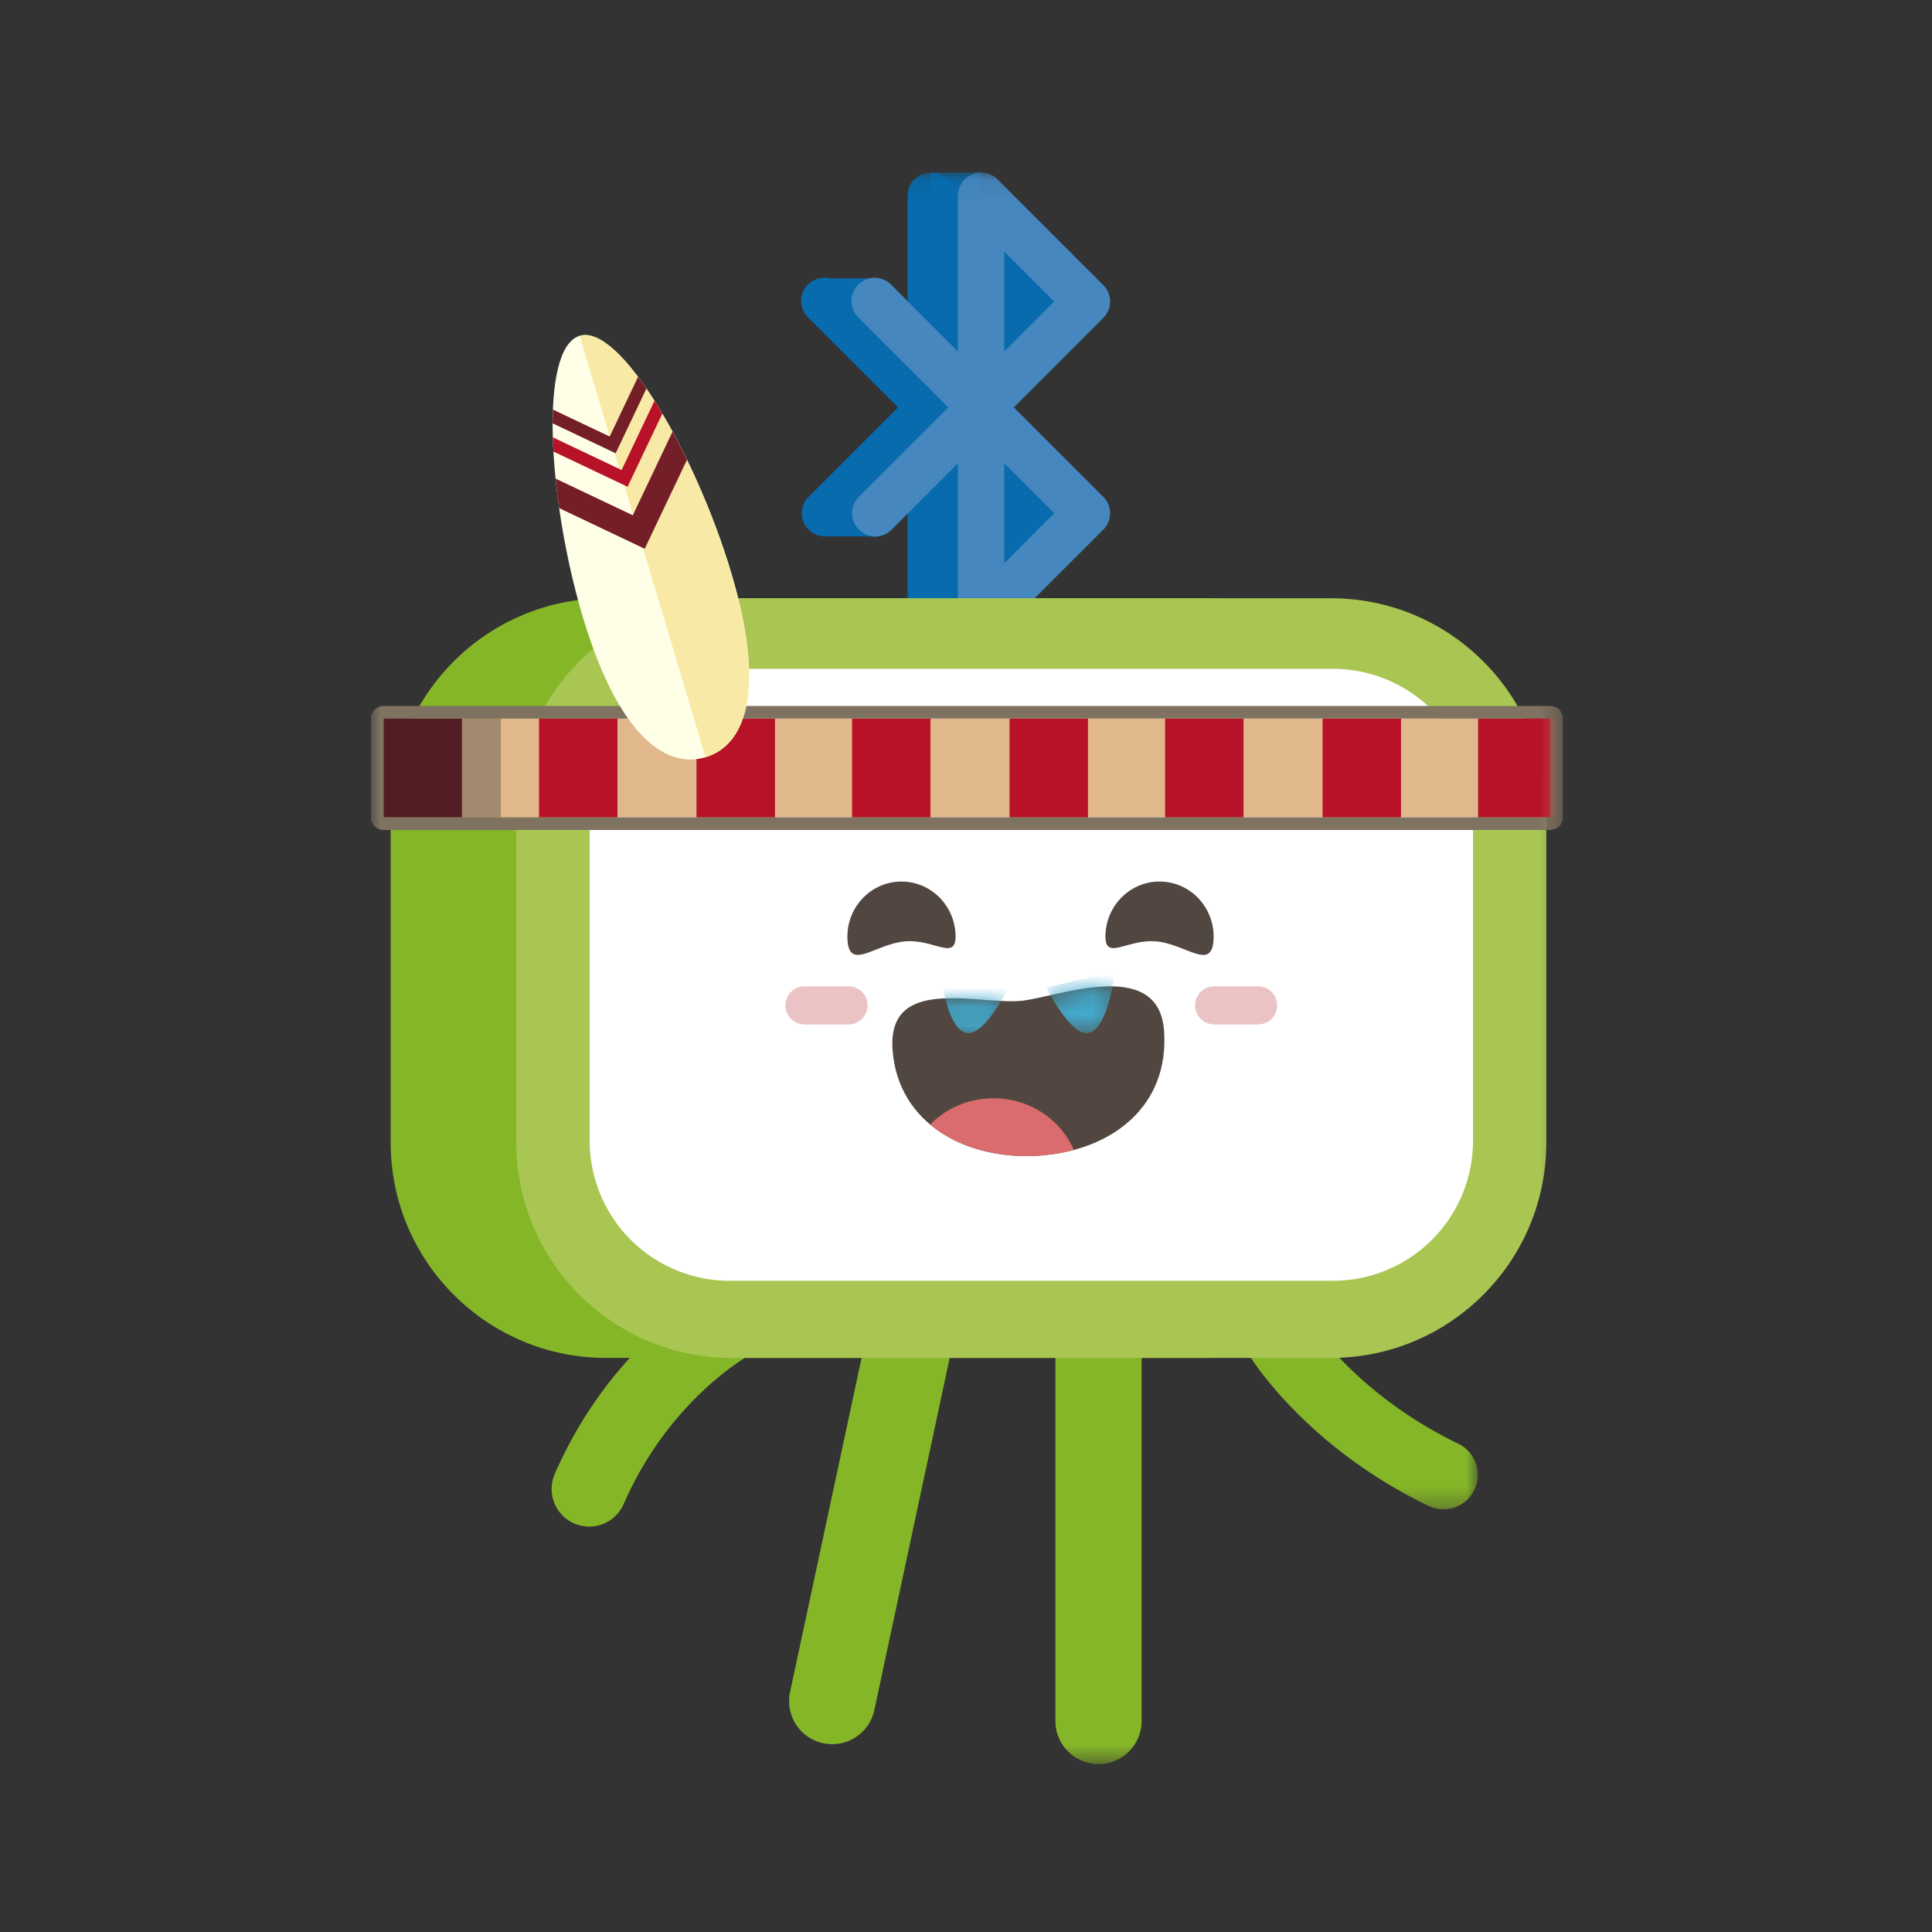 <svg xmlns="http://www.w3.org/2000/svg" xmlns:xlink="http://www.w3.org/1999/xlink" width="100" height="100"><rect width="100%" height="100%" fill="#333333" stroke="none"/><defs><path id="a" d="M0 82.47h61.695V.092H0z"/><path id="c" d="M0 0h12.092v10.683H0z"/><path id="e" d="M3.637.116a5.734 5.734 0 0 0-.28-.007C2.283.11 1.077.387.1.606V2.49h3.538V.116z"/><path id="g" d="M3.592.22C3.19.214 2.747.18 2.29.146 1.544.09.761.035.054.092V1.84h3.538V.22z"/></defs><g fill="none" fill-rule="evenodd"><g transform="translate(19.2 8.838)"><path fill="#076BAD" d="m30.38 9.353-3.432-3.431a1.2 1.2 0 0 0-1.696 1.696l4.632 4.63-4.632 4.63a1.2 1.2 0 1 0 1.696 1.697l3.432-3.432v-5.79z"/><mask id="b" fill="#fff"><use xlink:href="#a"/></mask><path fill="#076BAD" d="M28.969 23.36h2.602V.092H28.97z" mask="url(#b)"/><path fill="#076BAD" d="M30.177 4.186v5.167l2.584-2.583-2.584-2.584zm-1.2 9.261a1.199 1.199 0 0 1-1.199-1.199V1.291a1.2 1.2 0 0 1 2.048-.848l5.48 5.479a1.199 1.199 0 0 1 0 1.695l-5.48 5.48a1.2 1.2 0 0 1-.849.35z" mask="url(#b)"/><path fill="#076BAD" d="M23.498 18.926a1.2 1.2 0 0 1-.848-2.047l4.631-4.63-4.631-4.631a1.2 1.2 0 1 1 1.696-1.696l5.48 5.478a1.2 1.2 0 0 1 0 1.696l-5.48 5.479a1.196 1.196 0 0 1-.848.35" mask="url(#b)"/><path fill="#076BAD" d="M30.177 15.143v5.168l2.584-2.584-2.584-2.584zm-1.2 9.262a1.201 1.201 0 0 1-1.199-1.2V12.248a1.2 1.2 0 0 1 2.048-.848l5.48 5.479a1.199 1.199 0 0 1 0 1.696l-5.48 5.478a1.2 1.2 0 0 1-.849.352zm-5.472-5.479h2.602v-2.31h-2.602zm0-11.046h2.602V5.57h-2.602z" mask="url(#b)"/><path fill="#4587BE" d="M32.78 4.186v5.167l2.583-2.583-2.584-2.584zm-1.2 9.261a1.199 1.199 0 0 1-1.2-1.199V1.291a1.2 1.2 0 0 1 2.048-.848l5.48 5.479a1.199 1.199 0 0 1 0 1.695l-5.48 5.48a1.2 1.2 0 0 1-.848.35z" mask="url(#b)"/><path fill="#4587BE" d="M26.1 18.926a1.2 1.2 0 0 1-.848-2.047l4.632-4.63-4.632-4.631a1.2 1.2 0 1 1 1.696-1.696l5.48 5.478a1.2 1.2 0 0 1 0 1.696l-5.48 5.479a1.196 1.196 0 0 1-.848.35" mask="url(#b)"/><path fill="#4587BE" d="M32.78 15.143v5.168l2.583-2.584-2.584-2.584zm-1.2 9.262a1.201 1.201 0 0 1-1.2-1.2V12.248a1.2 1.2 0 0 1 2.048-.848l5.48 5.479a1.199 1.199 0 0 1 0 1.696l-5.48 5.478a1.2 1.2 0 0 1-.848.352z" mask="url(#b)"/><path fill="#85B628" d="M10.371 69.942a1.946 1.946 0 0 1-.857-2.487c2.878-6.613 7.874-9.373 8.085-9.487a1.947 1.947 0 0 1 1.86 3.419c-.083.046-4.07 2.322-6.375 7.62a1.946 1.946 0 0 1-2.713.935M37.66 82.47a2.23 2.23 0 0 0 2.23-2.23V61.158a.422.422 0 0 0-.422-.422H35.85a.422.422 0 0 0-.422.422V80.24a2.23 2.23 0 0 0 2.23 2.23" mask="url(#b)"/><g mask="url(#b)"><g transform="translate(45.2 58.6)"><mask id="d" fill="#fff"><use xlink:href="#c"/></mask><path fill="#85B628" d="M11.855 9.787a1.786 1.786 0 0 0-.77-2.496C5.732 4.708 3.318.883 3.295.845A1.78 1.78 0 0 0 .26 2.71c.117.191 2.933 4.731 9.28 7.796a1.777 1.777 0 0 0 2.315-.719" mask="url(#d)"/></g></g><path fill="#85B628" d="M23.407 81.391a2.23 2.23 0 0 0 2.648-1.714l3.993-18.66a.422.422 0 0 0-.324-.5l-3.537-.757a.422.422 0 0 0-.5.324l-3.994 18.66a2.23 2.23 0 0 0 1.714 2.647" mask="url(#b)"/><path fill="#85B628" d="M54.333 50.299V33.276c0-6.157-4.993-11.149-11.151-11.149h-31.01c-6.159 0-11.151 4.992-11.151 11.15v17.022c0 6.157 4.992 11.149 11.15 11.149h31.01c6.159 0 11.152-4.992 11.152-11.15" mask="url(#b)"/><path fill="#A9C653" d="M60.838 50.299V33.276c0-6.157-4.993-11.149-11.151-11.149h-31.01c-6.159 0-11.151 4.992-11.151 11.15v17.022c0 6.157 4.992 11.149 11.151 11.149h31.01c6.158 0 11.151-4.992 11.151-11.15" mask="url(#b)"/><path fill="#FFF" d="M49.793 25.781H18.57a7.248 7.248 0 0 0-7.248 7.247v17.18a7.248 7.248 0 0 0 7.248 7.247h31.223a7.247 7.247 0 0 0 7.249-7.247v-17.18a7.248 7.248 0 0 0-7.249-7.247" mask="url(#b)"/><path fill="#E1B88B" d="M.65 33.471h60.395v-5.117H.65z" mask="url(#b)"/><path fill="#A2886D" d="M.65 33.471h6.071v-5.117H.651z" mask="url(#b)"/><path fill="#521D23" d="M.65 33.471h4.06v-5.117H.65z" mask="url(#b)"/><path fill="#B71228" d="M8.7 33.471h4.06v-5.117H8.7zm8.152 0h4.06v-5.117h-4.06zm8.05 0h4.06v-5.117h-4.06zm8.152 0h4.06v-5.117h-4.06zm8.05 0h4.06v-5.117h-4.06zm8.152 0h4.06v-5.117h-4.06zm8.049 0h4.06v-5.117h-4.06z" mask="url(#b)"/><path fill="#807261" d="M61.045 27.704H.65a.65.65 0 0 0-.65.65v5.117c0 .36.29.65.65.65h60.394a.65.65 0 0 0 .65-.65v-5.117a.65.65 0 0 0-.65-.65zM.65 33.47h60.394v-5.117H.65v5.117z" mask="url(#b)"/><path fill="#EBC3C4" d="M45.922 44.185h-2.28a.985.985 0 1 1 0-1.97h2.28a.985.985 0 1 1 0 1.97m-21.201 0h-2.28a.985.985 0 1 1 0-1.97h2.28a.985.985 0 1 1 0 1.97" mask="url(#b)"/><path fill="#514740" d="M30.253 39.43c.116 1.572-1.04.338-2.582.455-1.542.117-2.886 1.54-3.002-.03-.115-1.571 1.04-2.94 2.583-3.057 1.542-.117 2.885 1.062 3.001 2.633m7.772-.001c-.116 1.572 1.04.338 2.582.455 1.542.117 2.886 1.54 3.002-.03.115-1.571-1.04-2.94-2.583-3.057-1.542-.117-2.885 1.062-3.001 2.633m3.025 5.073c.285 3.873-2.634 6.183-6.39 6.468-3.755.284-7.376-1.59-7.661-5.463-.286-3.874 4.366-2.346 6.633-2.542 1.802-.156 7.133-2.337 7.418 1.537" mask="url(#b)"/></g><g transform="translate(54.068 50.984)"><mask id="f" fill="#fff"><use xlink:href="#e"/></mask><path fill="#42ABCF" d="M3.637-.729s-.326 3.097-1.415 3.217C1.303 2.588.099.138.099.138L3.637-.73z" mask="url(#f)"/></g><g transform="translate(48.604 51.634)"><mask id="h" fill="#fff"><use xlink:href="#g"/></mask><path fill="#42ABCF" d="M.054-1.38S.38 1.719 1.47 1.838c.919.1 2.123-2.35 2.123-2.35L.054-1.38z" mask="url(#h)"/></g><path fill="#DB6C6D" d="M51.422 56.848a4.573 4.573 0 0 0-3.276 1.358c1.461 1.222 3.565 1.767 5.714 1.604a9.4 9.4 0 0 0 1.719-.288c-.668-1.569-2.277-2.674-4.157-2.674"/><path fill="#FFFFE7" d="M37.843 29.635c1.799 6.024.793 8.927-1.327 9.56-2.121.633-4.554-1.244-6.352-7.268-1.799-6.023-2.282-13.912-.161-14.545 2.12-.633 6.042 6.23 7.84 12.253"/><path fill="#F8EAA6" d="M30.003 17.382c2.12-.633 6.042 6.23 7.84 12.253 1.799 6.024.793 8.927-1.327 9.56"/><path fill="#741E27" d="M33.46 20.11c-.146-.211-.29-.413-.434-.605l-1.468 3.09-2.94-1.396c-.008.23-.013.469-.014.713l3.263 1.55 1.592-3.352z"/><path fill="#B71228" d="M34.283 21.409c-.135-.228-.27-.45-.406-.663l-1.702 3.582-3.561-1.692c.007.24.017.486.032.736l3.838 1.823 1.799-3.786z"/><path fill="#741E27" d="m28.942 26.3 4.428 2.104 2.189-4.607c-.244-.502-.494-.99-.748-1.456l-2.058 4.33-3.997-1.899c.05.5.113 1.012.186 1.529"/></g></svg>